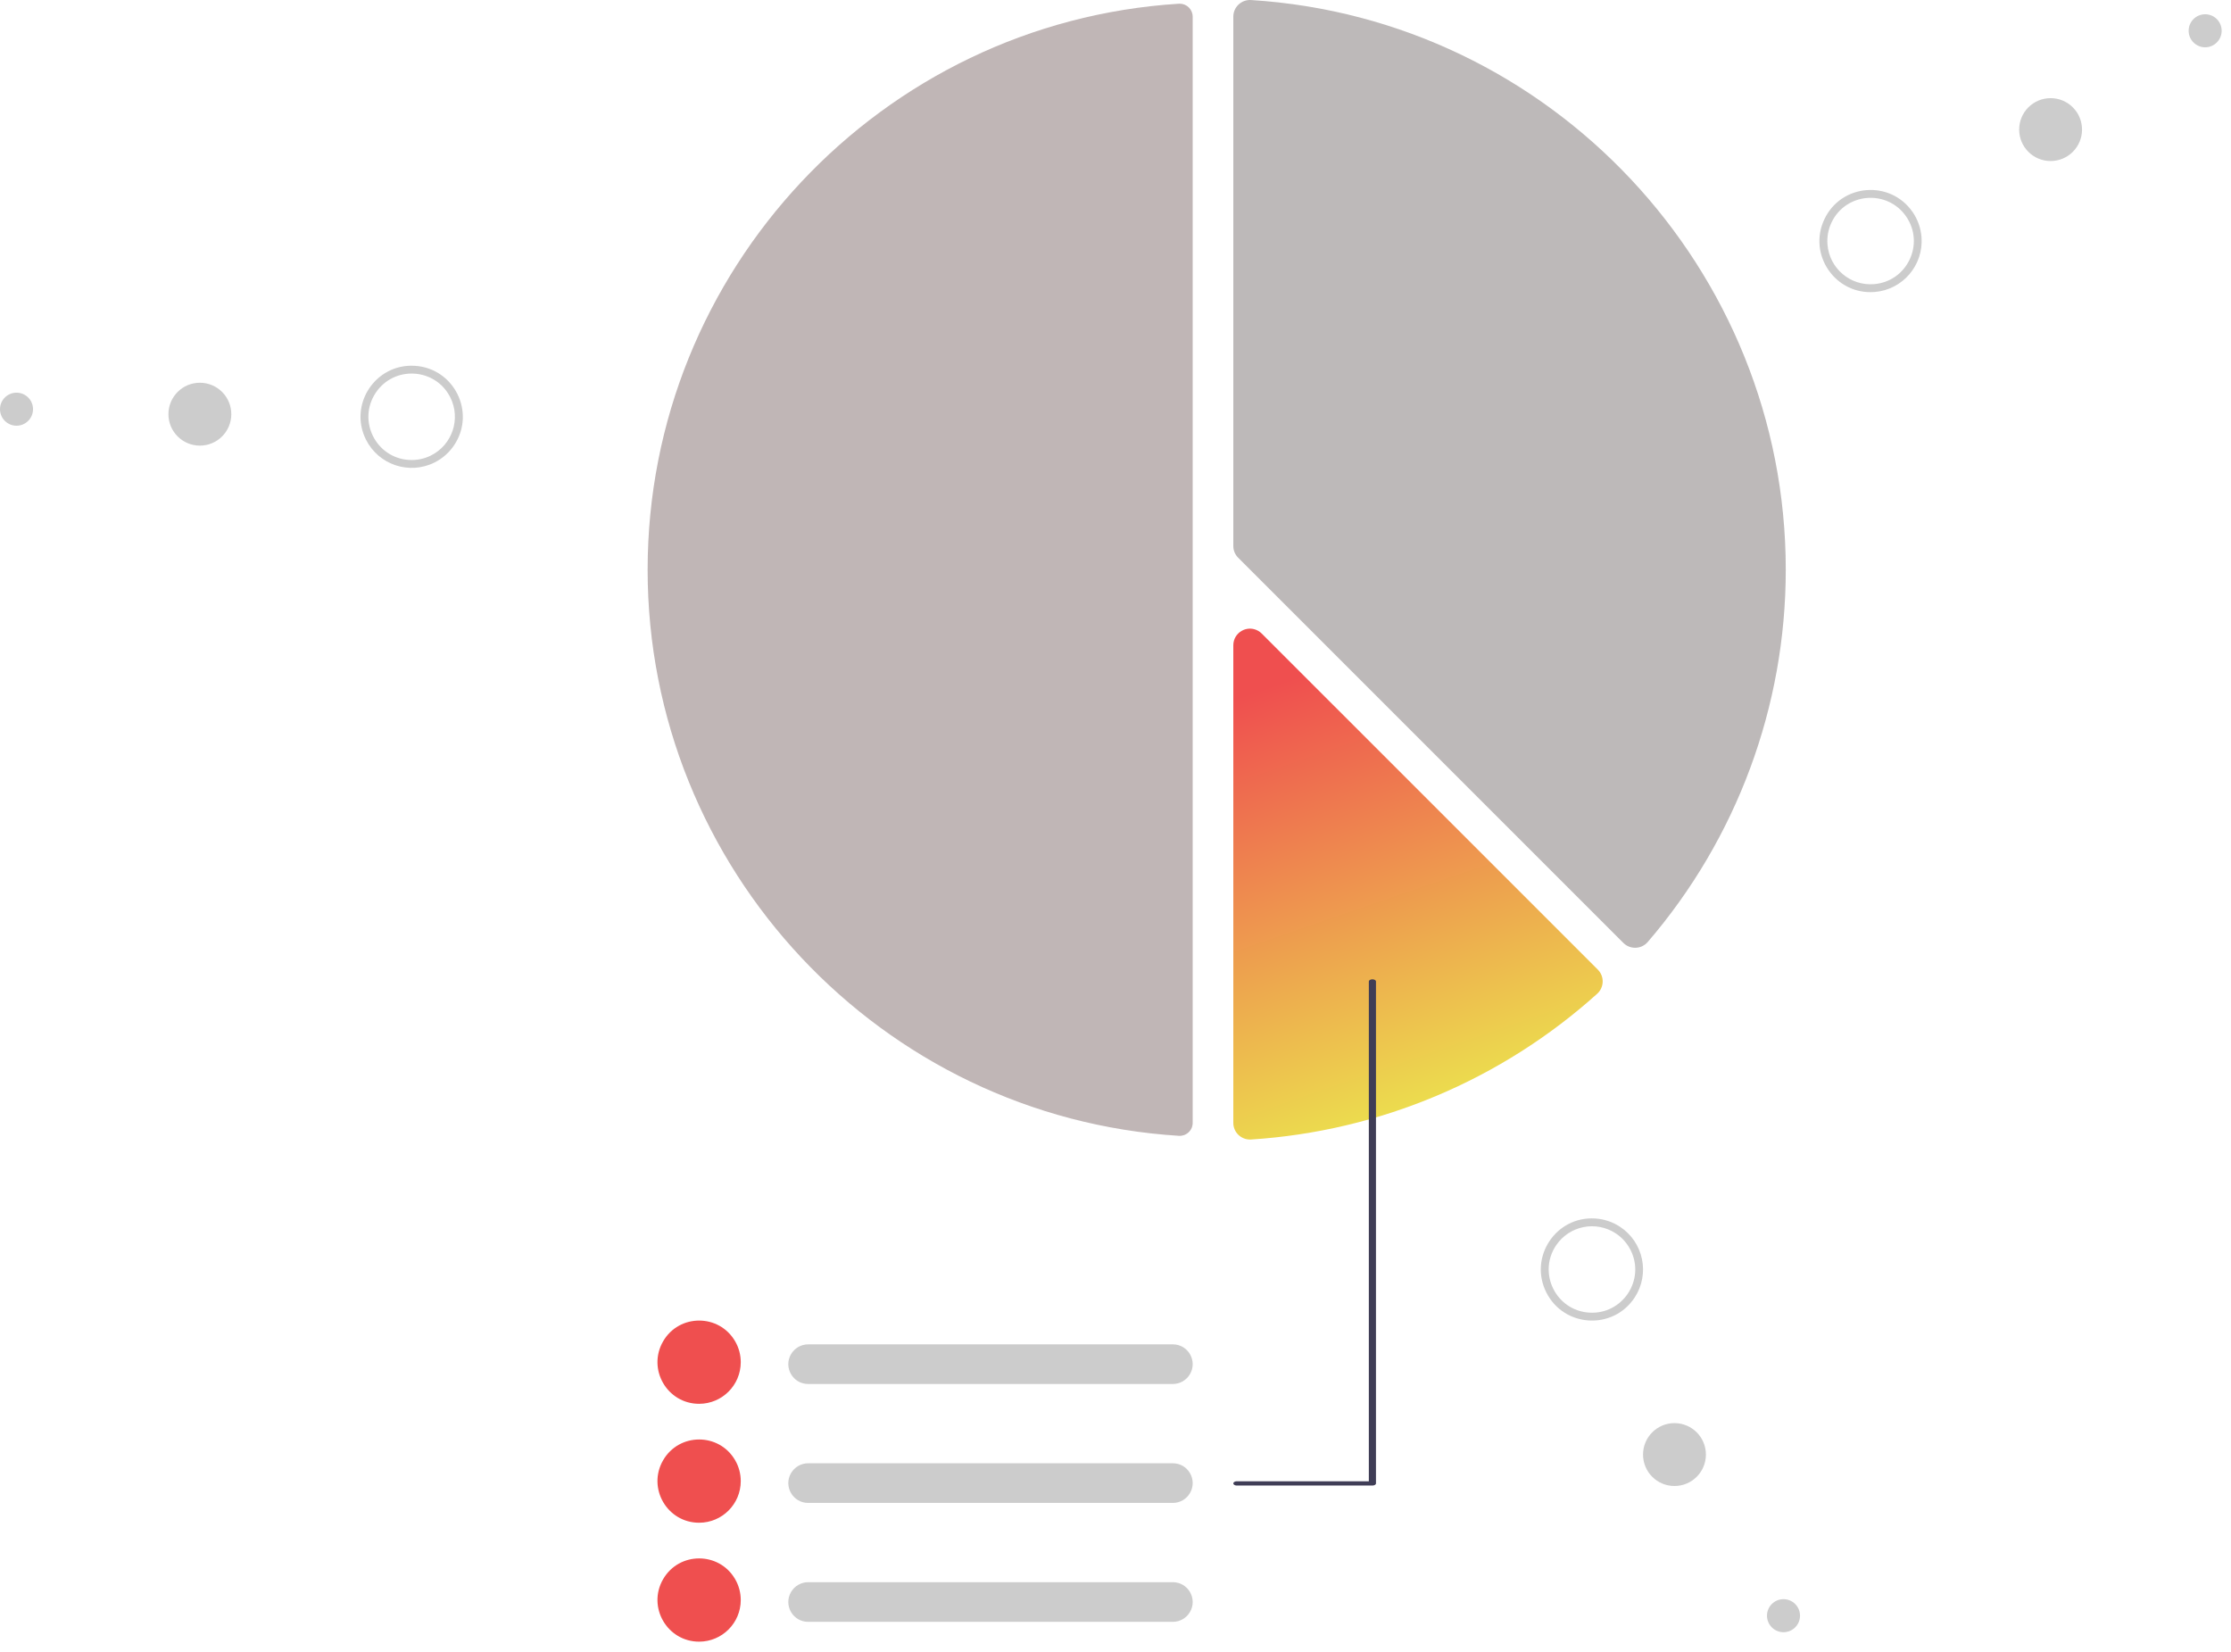 <?xml version="1.0" encoding="utf-8"?>
<svg viewBox="0 0 239 177" xmlns="http://www.w3.org/2000/svg">
  <defs>
    <linearGradient gradientUnits="userSpaceOnUse" x1="546.147" y1="139.742" x2="546.147" y2="253.315" id="gradient-0" gradientTransform="matrix(0.456, -0.157, 0.13, 0.432, -129.933, 98.495)">
      <stop offset="0" style="stop-color: rgb(239, 79, 79);"/>
      <stop offset="1" style="stop-color: rgb(236, 231, 78);"/>
    </linearGradient>
  </defs>
  <path d="M 126.376 0.396 C 126.346 0.396 126.316 0.397 126.285 0.399 C 94.375 2.398 69.378 29.031 69.378 61.032 C 69.378 93.033 94.375 119.666 126.285 121.664 C 126.671 121.69 127.049 121.554 127.33 121.289 C 127.61 121.028 127.769 120.662 127.768 120.28 L 127.768 1.784 C 127.766 1.017 127.143 0.396 126.376 0.396 Z" style="fill: rgba(136, 118, 118, 0.53);"/>
  <path d="M 175.166 101.522 C 174.693 101.522 174.239 101.334 173.904 101 L 132.644 59.744 C 132.308 59.411 132.121 58.958 132.122 58.485 L 132.122 1.784 C 132.12 1.292 132.324 0.822 132.684 0.486 C 133.045 0.147 133.53 -0.027 134.024 0.004 C 166.143 2.016 191.303 28.823 191.303 61.032 C 191.304 75.662 186.058 89.808 176.518 100.902 C 176.194 101.278 175.728 101.502 175.233 101.521 C 175.211 101.522 175.188 101.522 175.166 101.522 Z" style="fill: rgba(133, 127, 127, 0.54);"/>
  <path d="M 133.911 122.063 C 133.455 122.063 133.017 121.889 132.684 121.578 C 132.324 121.243 132.12 120.772 132.122 120.279 L 132.122 69.121 C 132.122 67.749 133.606 66.892 134.794 67.578 C 134.929 67.656 135.053 67.751 135.162 67.861 L 171.168 103.861 C 171.889 104.584 171.859 105.763 171.1 106.448 C 160.849 115.676 147.786 121.176 134.022 122.06 C 133.985 122.062 133.948 122.063 133.911 122.063 Z" style="fill: url(#gradient-0);"/>
  <path d="M 125.644 148.248 L 86.575 148.248 C 84.94 148.248 83.918 146.479 84.736 145.063 C 85.116 144.406 85.816 144.002 86.575 144.002 L 125.644 144.002 C 127.279 144.002 128.3 145.771 127.483 147.187 C 127.103 147.843 126.403 148.248 125.644 148.248 Z" fill="#ccc" style=""/>
  <path d="M 74.897 150.371 C 71.464 150.371 69.32 146.656 71.035 143.683 C 72.751 140.711 77.042 140.711 78.758 143.683 C 79.15 144.361 79.355 145.13 79.355 145.913 C 79.353 148.374 77.359 150.368 74.897 150.371 Z" style="fill: rgb(239, 79, 79);"/>
  <path d="M 125.644 160.987 L 86.575 160.987 C 84.94 160.987 83.918 159.217 84.736 157.802 C 85.116 157.145 85.816 156.74 86.575 156.74 L 125.644 156.74 C 127.279 156.74 128.3 158.509 127.483 159.925 C 127.103 160.582 126.403 160.987 125.644 160.987 Z" fill="#ccc" style=""/>
  <path d="M 74.897 163.109 C 71.464 163.109 69.32 159.394 71.035 156.422 C 72.751 153.449 77.042 153.449 78.758 156.422 C 79.15 157.099 79.355 157.868 79.355 158.651 C 79.353 161.112 77.359 163.107 74.897 163.109 Z" style="fill: rgb(239, 79, 79);"/>
  <path d="M 125.644 173.725 L 86.575 173.725 C 84.94 173.725 83.918 171.956 84.736 170.54 C 85.116 169.883 85.816 169.478 86.575 169.478 L 125.644 169.478 C 127.279 169.478 128.3 171.248 127.483 172.663 C 127.103 173.32 126.403 173.725 125.644 173.725 Z" fill="#ccc" style=""/>
  <path d="M 74.897 175.848 C 71.464 175.848 69.32 172.133 71.035 169.16 C 72.751 166.188 77.042 166.188 78.758 169.16 C 79.15 169.838 79.355 170.607 79.355 171.39 C 79.353 173.85 77.359 175.845 74.897 175.848 Z" style="fill: rgb(239, 79, 79);"/>
  <path d="M 132.505 159.126 L 147.022 159.126 C 147.233 159.126 147.404 159.024 147.404 158.897 L 147.404 105.131 C 147.404 104.955 147.085 104.845 146.831 104.933 C 146.712 104.974 146.639 105.05 146.639 105.131 L 146.639 158.668 L 132.505 158.668 C 132.211 158.668 132.027 158.858 132.173 159.011 C 132.242 159.083 132.369 159.127 132.505 159.126 Z" fill="#3f3d56" style=""/>
  <path d="M 200.828 31.276 L 200.828 31.276 C 196.627 31.614 193.635 27.28 195.444 23.474 C 197.25 19.668 202.5 19.245 204.893 22.713 C 205.438 23.504 205.766 24.424 205.844 25.381 C 206.085 28.394 203.84 31.033 200.828 31.276 Z M 200.759 30.437 L 200.759 30.437 C 204.313 30.15 206.225 26.125 204.2 23.191 C 202.175 20.257 197.733 20.614 196.204 23.835 C 195.855 24.569 195.706 25.382 195.772 26.193 C 195.976 28.742 198.21 30.642 200.759 30.437 Z" fill="#ccc" style=""/>
  <circle cx="547.528" cy="138.744" r="3.368" fill="#ccc" style="" transform="matrix(1, 0, 0, 1, -327.854, -124.863)"/>
  <circle cx="581.883" cy="116.785" r="1.769" fill="#ccc" style="" transform="matrix(1, 0, 0, 1, -345.652, -113.488)"/>
  <path d="M 175.109 138.998 C 172.786 142.513 167.529 142.196 165.646 138.427 C 163.763 134.658 166.666 130.265 170.872 130.518 C 171.831 130.576 172.759 130.886 173.56 131.415 L 173.56 131.415 C 176.078 133.083 176.771 136.476 175.109 138.998 Z M 166.679 133.428 C 164.713 136.402 166.704 140.389 170.263 140.604 C 173.822 140.819 176.278 137.101 174.685 133.912 C 174.321 133.185 173.773 132.566 173.095 132.118 L 173.095 132.118 C 170.961 130.711 168.091 131.297 166.679 133.428 Z" fill="#ccc" style=""/>
  <circle cx="463.918" cy="433.211" r="3.368" fill="#ccc" style="" transform="matrix(1, 0, 0, 1, -284.537, -277.404)"/>
  <circle cx="488.154" cy="469.021" r="1.769" fill="#ccc" style="" transform="matrix(1, 0, 0, 1, -297.093, -295.955)"/>
  <path d="M 39.2 47.081 C 37.324 43.309 40.238 38.921 44.442 39.184 C 48.648 39.446 50.992 44.162 48.662 47.672 C 48.13 48.473 47.398 49.119 46.537 49.547 L 46.537 49.547 C 43.831 50.888 40.547 49.785 39.2 47.081 Z M 48.249 42.585 C 46.663 39.393 42.214 39.114 40.243 42.085 C 38.272 45.055 40.255 49.045 43.813 49.268 C 44.624 49.318 45.435 49.155 46.163 48.793 L 46.163 48.793 C 48.451 47.653 49.385 44.876 48.249 42.585 Z" fill="#ccc" style=""/>
  <circle cx="136.122" cy="201.992" r="3.368" fill="#ccc" style="" transform="matrix(1, 0, 0, 1, -114.711, -157.627)"/>
  <circle cx="95.364" cy="200.885" r="1.769" fill="#ccc" style="" transform="matrix(1, 0, 0, 1, -93.595, -157.054)"/>
</svg>